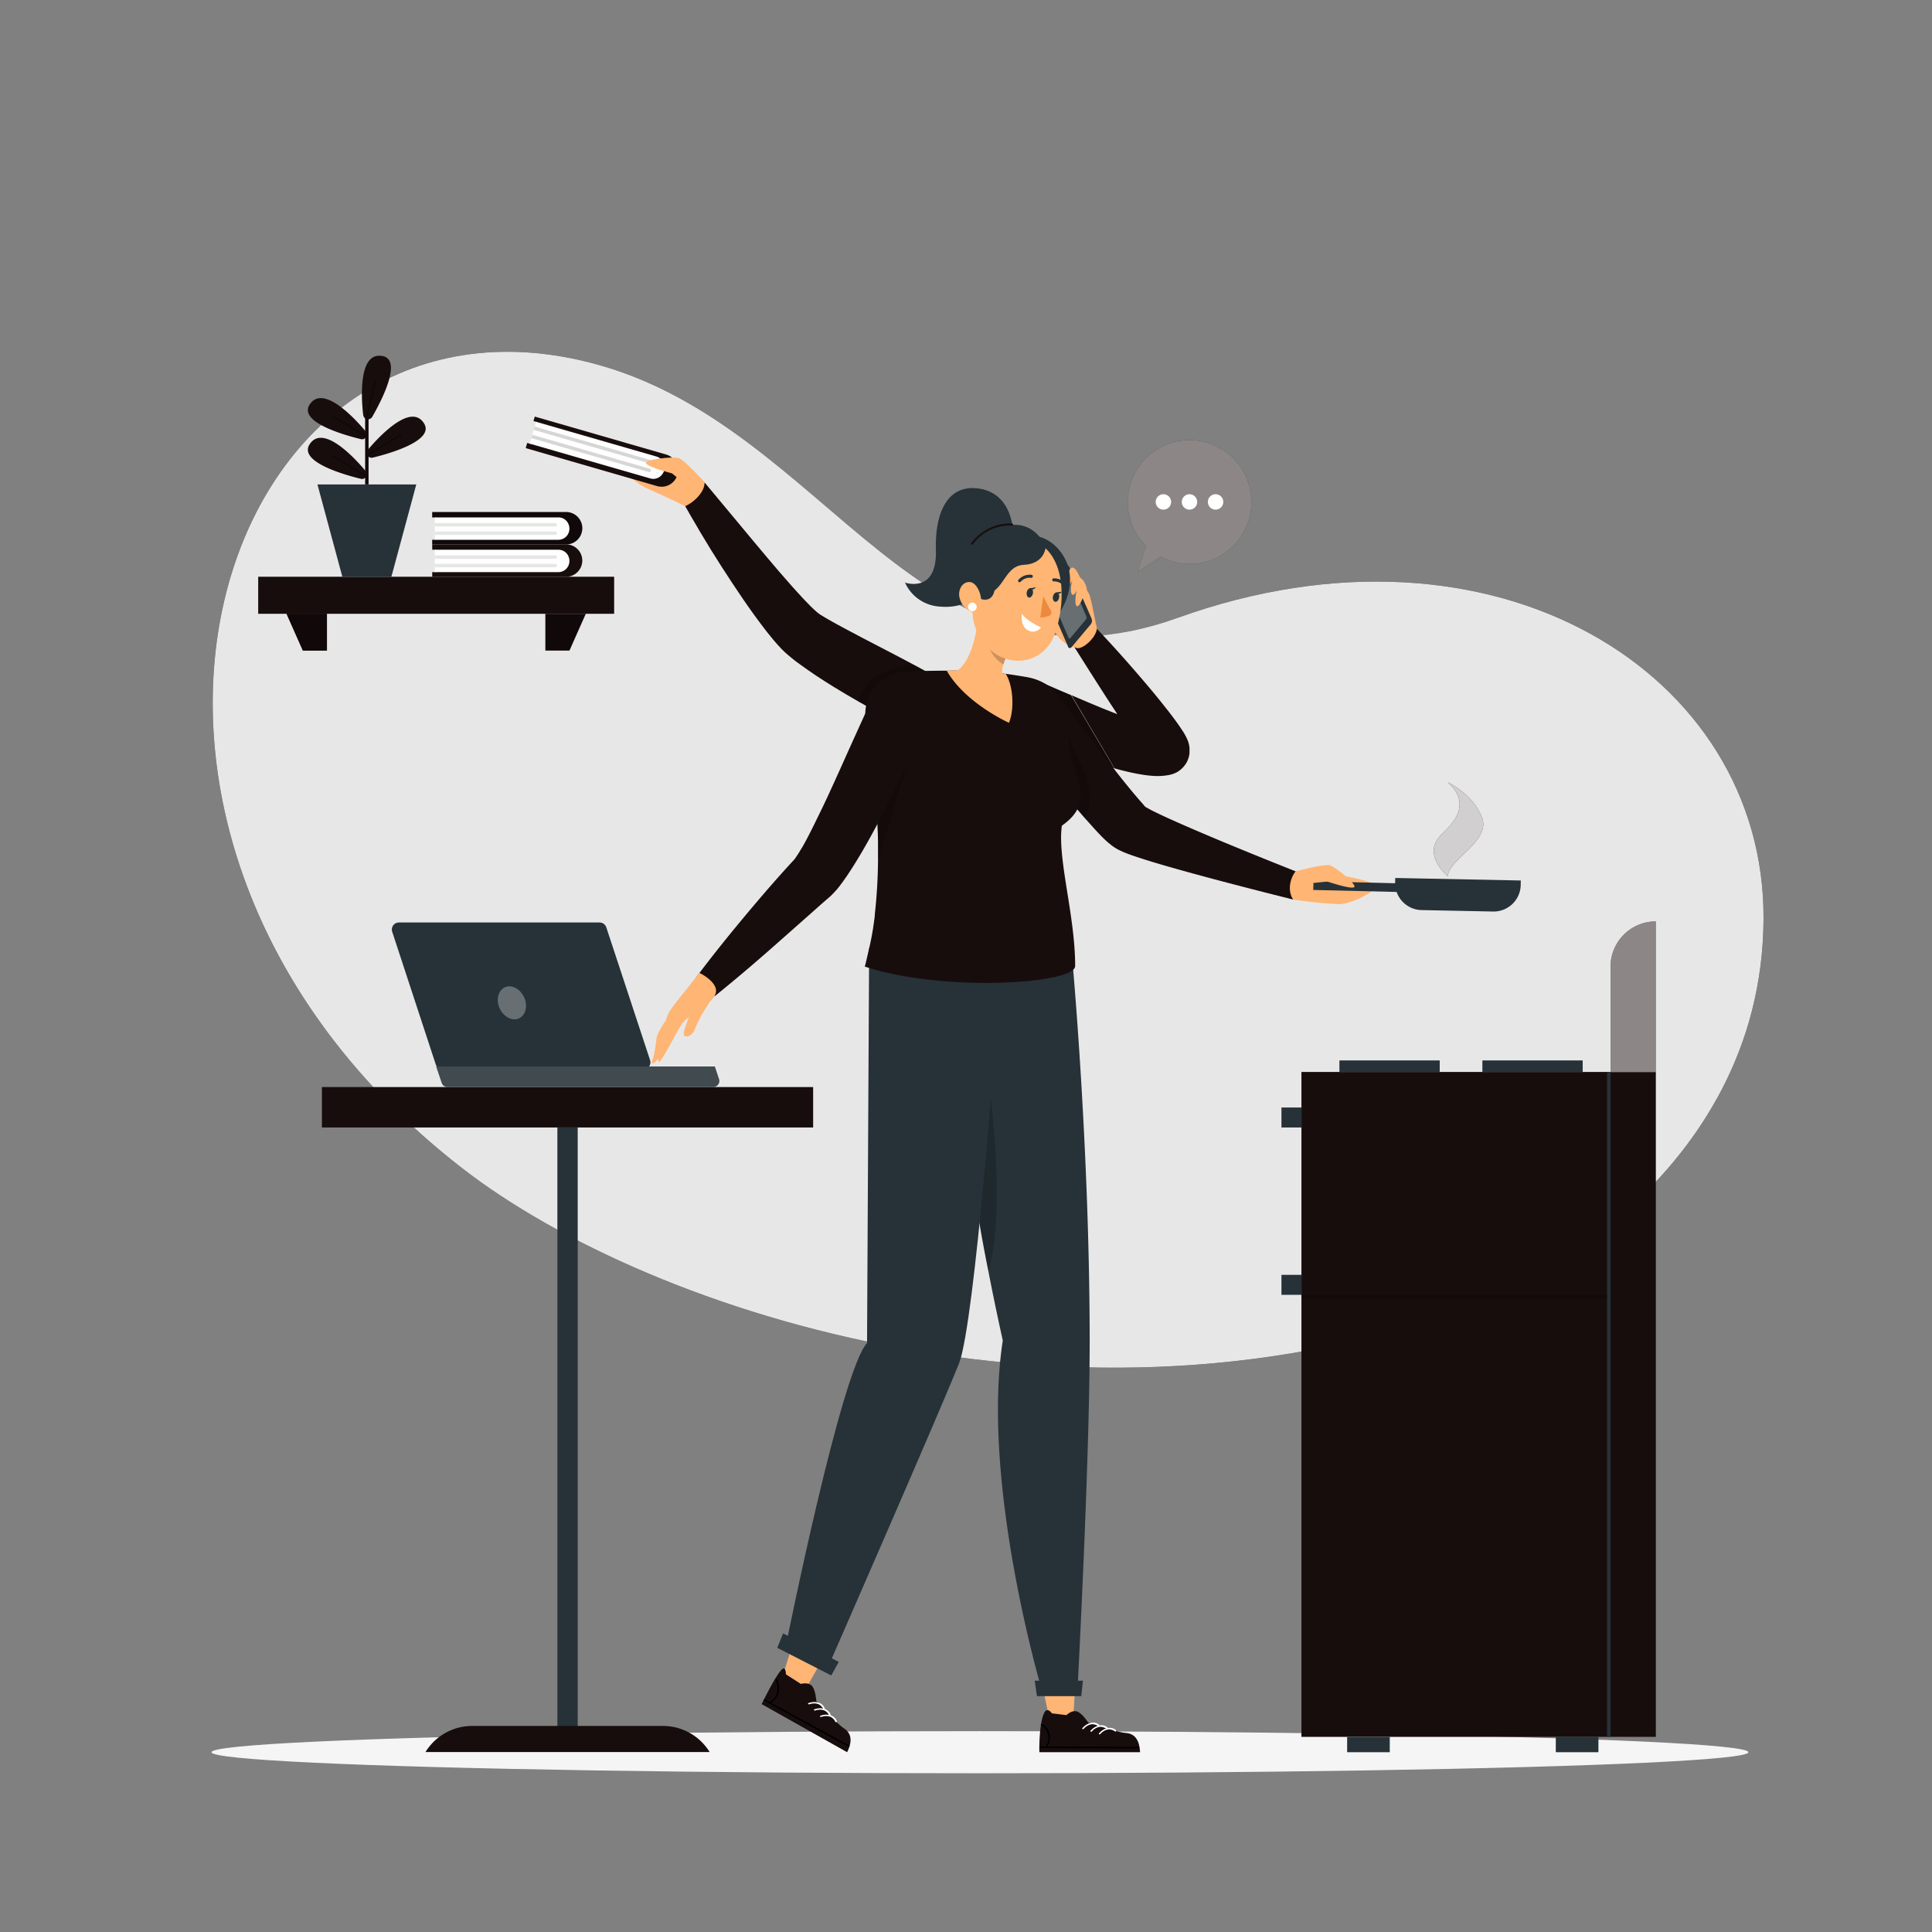 <svg xmlns="http://www.w3.org/2000/svg" viewBox="0 0 500 500"><rect x="0" y="0" width="500" height="500" fill="#808080" stroke="none"/><g id="freepik--background-simple--inject-196"><path d="M119.54,302.28C168.79,340.52,283.92,377.52,388.4,335c0,0,67.79-28.79,68-97.36.22-63.43-69.59-107.19-151.58-77.76-66.91,24-90-49.09-150.49-65.61C55.71,67.32,7.69,215.41,119.54,302.28Z" style="fill:#180D0D"></path><g style="opacity:0.9"><path d="M119.54,302.28C168.79,340.52,283.92,377.52,388.4,335c0,0,67.79-28.79,68-97.36.22-63.43-69.59-107.19-151.58-77.76-66.91,24-90-49.09-150.49-65.61C55.71,67.32,7.69,215.41,119.54,302.28Z" style="fill:#fff"></path></g></g><g id="freepik--Shadow--inject-196"><ellipse cx="253.61" cy="453.47" rx="198.87" ry="5.45" style="fill:#f5f5f5"></ellipse></g><g id="freepik--Kitchen--inject-196"><rect x="336.81" y="277.42" width="91.72" height="172.08" style="fill:#180D0D"></rect><rect x="331.64" y="329.93" width="5.17" height="5.17" style="fill:#263238"></rect><rect x="331.64" y="286.62" width="5.17" height="5.17" style="fill:#263238"></rect><rect x="336.81" y="335.1" width="79.99" height="0.89" style="opacity:0.2"></rect><rect x="415.91" y="277.42" width="0.89" height="172.08" style="fill:#263238"></rect><path d="M428.53,238.45h0a0,0,0,0,1,0,0v39a0,0,0,0,1,0,0H416.8a0,0,0,0,1,0,0V250.18A11.73,11.73,0,0,1,428.53,238.45Z" style="fill:#180D0D"></path><path d="M428.53,238.45h0a0,0,0,0,1,0,0v39a0,0,0,0,1,0,0H416.8a0,0,0,0,1,0,0V250.18A11.73,11.73,0,0,1,428.53,238.45Z" style="fill:#fff;opacity:0.5"></path><rect x="346.64" y="274.44" width="25.96" height="2.98" style="fill:#263238"></rect><rect x="383.64" y="274.44" width="25.96" height="2.98" style="fill:#263238"></rect><rect x="348.64" y="449.5" width="11.03" height="3.97" style="fill:#263238"></rect><rect x="402.64" y="449.5" width="11.03" height="3.97" style="fill:#263238"></rect></g><g id="freepik--Table--inject-196"><path d="M114.51,276.75h52a1.82,1.82,0,0,0,1.73-2.39L156.91,240a1.83,1.83,0,0,0-1.73-1.26H103.23a1.82,1.82,0,0,0-1.73,2.39l11.28,34.37A1.84,1.84,0,0,0,114.51,276.75Z" style="fill:#263238"></path><path d="M136.08,259.53c.36,2.37-1,4.28-2.94,4.28s-3.89-1.91-4.26-4.28,1-4.27,2.94-4.27S135.71,257.17,136.08,259.53Z" style="fill:#fff;opacity:0.3"></path><path d="M185,276l1.1,3.31a1.55,1.55,0,0,1-1.48,2H115.78a1.54,1.54,0,0,1-1.47-1.06L112.88,276Z" style="fill:#263238"></path><g style="opacity:0.3"><path d="M185,276l1.1,3.31a1.55,1.55,0,0,1-1.48,2H115.78a1.54,1.54,0,0,1-1.47-1.06L112.88,276Z" style="fill:#fff;opacity:0.4"></path></g><rect x="83.31" y="281.33" width="127.13" height="10.46" style="fill:#180D0D"></rect><rect x="144.25" y="291.79" width="5.26" height="157.71" style="fill:#263238"></rect><path d="M183.66,453.42H110.12a14.2,14.2,0,0,1,12.08-6.75h49.36a14.22,14.22,0,0,1,12.1,6.76Z" style="fill:#180D0D"></path></g><g id="freepik--Shelf--inject-196"><rect x="66.82" y="149.26" width="92.12" height="9.59" style="fill:#180D0D"></rect><polygon points="74.17 158.85 78.39 168.36 84.61 168.36 84.61 158.85 74.17 158.85" style="fill:#180D0D"></polygon><polygon points="74.17 158.85 78.39 168.36 84.61 168.36 84.61 158.85 74.17 158.85" style="fill:#180D0D"></polygon><polygon points="74.17 158.85 78.39 168.36 84.61 168.36 84.61 158.85 74.17 158.85" style="opacity:0.3"></polygon><polygon points="151.59 158.85 147.37 168.36 141.15 168.36 141.15 158.85 151.59 158.85" style="fill:#180D0D"></polygon><polygon points="151.59 158.85 147.37 168.36 141.15 168.36 141.15 158.85 151.59 158.85" style="opacity:0.3"></polygon><path d="M95.38,125.38V107.49a.44.44,0,1,0-.87,0v17.89Z" style="fill:#180D0D"></path><g style="opacity:0.3"><path d="M95.38,125.38V107.49a.44.44,0,1,0-.87,0v17.89Z"></path></g><polygon points="87.7 145.94 88.14 147.56 88.23 147.9 88.6 149.25 101.29 149.25 101.66 147.9 101.75 147.56 102.19 145.94 102.28 145.59 106.63 129.48 106.72 129.14 107.16 127.52 107.25 127.17 107.73 125.38 82.16 125.38 82.64 127.17 82.73 127.52 83.17 129.14 83.26 129.48 87.61 145.59 87.7 145.94" style="fill:#263238"></polygon><path d="M93.4,113.65a1.23,1.23,0,0,0,1.31-.49,1.06,1.06,0,0,0,.2-.46.77.77,0,0,0,0-.27,1.25,1.25,0,0,0-.28-.79c-1.66-2-10-11.67-13.94-7.63C76,108.9,88.83,112.54,93.4,113.65Z" style="fill:#180D0D"></path><g style="opacity:0.3"><path d="M86,108l8.71,5.15a1.06,1.06,0,0,0,.2-.46l-8.65-5.12a.25.25,0,0,0-.34.09A.24.24,0,0,0,86,108Z"></path></g><path d="M94.94,117.22a1.24,1.24,0,0,0,0,.27,1.28,1.28,0,0,0,.21.46,1.27,1.27,0,0,0,1.31.49c4.57-1.12,17.41-4.76,12.67-9.64-3.91-4-12.27,5.62-13.93,7.62A1.31,1.31,0,0,0,94.94,117.22Z" style="fill:#180D0D"></path><path d="M95,117.49a1.28,1.28,0,0,0,.21.46l8.71-5.15a.27.27,0,0,0,.08-.35.24.24,0,0,0-.34-.08Z" style="opacity:0.3"></path><path d="M94,107.41a1.29,1.29,0,0,0,.38.76,1.57,1.57,0,0,0,.21.17,1.45,1.45,0,0,0,.48.17,1.28,1.28,0,0,0,1.26-.62c2.34-4.07,8.56-15.88,1.76-15.82C92.45,92.11,93.68,104.84,94,107.41Z" style="fill:#180D0D"></path><g style="opacity:0.3"><path d="M94.58,108.34a1.45,1.45,0,0,0,.48.17l2.28-9.86a.26.26,0,0,0-.19-.3.25.25,0,0,0-.3.19Z"></path></g><path d="M93.4,123.92a1.23,1.23,0,0,0,1.31-.49,1.06,1.06,0,0,0,.2-.46.77.77,0,0,0,0-.27,1.25,1.25,0,0,0-.28-.79c-1.66-2-10-11.67-13.94-7.63C76,119.17,88.83,122.81,93.4,123.92Z" style="fill:#180D0D"></path><g style="opacity:0.3"><path d="M86,118.28l8.71,5.15a1.06,1.06,0,0,0,.2-.46l-8.65-5.12a.25.25,0,0,0-.34.09A.24.24,0,0,0,86,118.28Z"></path></g><path d="M112.78,142.27h-.92v-1.38h34.85a4.19,4.19,0,0,1,0,8.37H111.86v-1.19h.92Z" style="fill:#180D0D"></path><path d="M112.54,142.27v5.8h32a2.86,2.86,0,0,0,2.82-2.9,2.94,2.94,0,0,0-.82-2.06,2.81,2.81,0,0,0-2-.84Z" style="fill:#fff"></path><path d="M112.54,143.73v.89h31.15a.44.44,0,0,0,.44-.44h0a.45.45,0,0,0-.44-.45Z" style="fill:#e6e6e6"></path><path d="M112.54,145.92v.88h31.15a.44.44,0,0,0,.44-.44h0a.44.44,0,0,0-.44-.44Z" style="fill:#e6e6e6"></path><path d="M112.78,133.9h-.92v-1.38h34.85a4.19,4.19,0,0,1,0,8.37H111.86V139.7h.92Z" style="fill:#180D0D"></path><g style="opacity:0.3"><path d="M112.78,133.9h-.92v-1.38h34.85a4.19,4.19,0,0,1,0,8.37H111.86V139.7h.92Z"></path></g><path d="M112.54,133.9v5.8h32a2.86,2.86,0,0,0,2.82-2.9,2.92,2.92,0,0,0-.82-2.05,2.78,2.78,0,0,0-2-.85Z" style="fill:#fff"></path><path d="M112.54,135.37v.88h31.15a.44.44,0,0,0,.44-.44h0a.44.44,0,0,0-.44-.44Z" style="fill:#e6e6e6"></path><path d="M112.54,137.55v.89h31.15a.45.45,0,0,0,.44-.45h0a.44.44,0,0,0-.44-.44Z" style="fill:#e6e6e6"></path></g><g id="freepik--speech-bubble--inject-196"><path d="M323.86,129.9a16,16,0,0,1-23.49,14.18l-6,4,2.21-6.81a16,16,0,1,1,27.27-11.4Z" style="fill:#180D0D"></path><g style="opacity:0.5"><path d="M323.86,129.9a16,16,0,0,1-23.49,14.18l-6,4,2.21-6.81a16,16,0,1,1,27.27-11.4Z" style="fill:#fff"></path></g><circle cx="307.84" cy="129.9" r="2" style="fill:#fff"></circle><circle cx="301.09" cy="129.9" r="2" style="fill:#fff"></circle><circle cx="314.59" cy="129.9" r="2" style="fill:#fff"></circle></g><g id="freepik--Character--inject-196"><path d="M240.44,174.2l-.15.29-6.66,13.07c-3.91-1.87-7.71-3.88-11.45-6-2.18-1.24-4.34-2.52-6.5-3.85-2.94-1.81-5.82-3.7-8.78-5.87l-1.12-.82-1.16-.94-.59-.49-.71-.62c-.47-.42-.8-.77-1.2-1.17-1.41-1.48-2.54-2.87-3.65-4.27-4.36-5.6-8.08-11.23-11.77-16.95S179.58,135,176.25,129.1l6.13-4.2,12.84,15.42c4.26,5.09,8.56,10.24,12.91,14.87,1.07,1.14,2.18,2.26,3.17,3.12.22.17.49.42.66.53l.26.18.42.26.88.54,1,.58c2.64,1.53,5.55,3,8.44,4.56,4.48,2.35,9.06,4.68,13.56,7.09,1.19.64,2.38,1.28,3.55,1.93Z" style="fill:#180D0D"></path><path d="M240.05,174l.24.51-6.66,13.07c-3.91-1.87-7.71-3.88-11.45-6,1.69-7.68,10-9.21,14.32-9.48Z" style="opacity:0.2"></path><path d="M177.33,131s-6.31-3.07-9.43-4.39c-2.84-1.2-6.35-4-5.93-5.83,1.64-7,10.35-1.33,10.35-1.33l10,5.32C182.53,126.88,180.08,129.76,177.33,131Z" style="fill:#ffb573"></path><path d="M137.34,114.89l-.9-.26-.39,1.34,34,9.83a4.25,4.25,0,0,0,2.35-8.17l-34-9.82-.34,1.16.9.26Z" style="fill:#180D0D"></path><path d="M137.1,114.82l1.64-5.66,31.19,9a2.9,2.9,0,0,1,1.94,3.62,3,3,0,0,1-1.38,1.77,2.82,2.82,0,0,1-2.19.27Z" style="fill:#fff"></path><path d="M137.52,113.39l.25-.86,30.39,8.78a.44.44,0,0,1,.3.55h0a.45.45,0,0,1-.55.31Z" style="fill:#d6d6d6"></path><path d="M138.13,111.26l.25-.86,30.39,8.78a.44.44,0,0,1,.31.55h0a.45.45,0,0,1-.56.31Z" style="fill:#d6d6d6"></path><path d="M182.33,124.77s-5.21-5.77-6.69-6.23-9.18.39-8.43,1.42,6.69,2.54,6.69,2.54l2.84,2.29Z" style="fill:#ffb573"></path><path d="M277.19,179.91l-1.07-.46c-1.73-.71-3.46-1.48-5.18-2.23l-1.5-.66-2.05-.89-5.88,12.52-.07.15c4.62,2.24,9.23,4.27,14,6.11l1.74.66c.53.21,1.07.4,1.61.6l1.17.42c2.64,1,5.33,1.83,8.12,2.63l.06,0,.23.06Zm.52-12.93c.11.18.22.36.34.54a1.81,1.81,0,0,0,.31,0c1.48.94,5.26-2.52,5.48-4.8-.46-.49-.92-1-1.39-1.46-.16-.17-.32-.35-.49-.52l-3.89,3-1.57,1.23a.41.41,0,0,0,.07.11Z" style="fill:#180D0D"></path><path d="M307.84,194.24c0,.23,0,.46,0,.7l-.05.37a5.59,5.59,0,0,1-.12.56c-.05.18-.11.37-.17.54s-.14.37-.27.66a6.5,6.5,0,0,1-1,1.45,6.58,6.58,0,0,1-1.57,1.28,6.7,6.7,0,0,1-1.62.65l-.52.12-.35.06a16,16,0,0,1-4,.15c-1.1-.08-2.09-.22-3-.38-1.9-.32-3.65-.73-5.35-1.17-.47-.13-.93-.25-1.39-.39l-11.15-18.93c2.57,1.11,5.13,2.2,7.69,3.25,1.4.57,2.8,1.13,4.19,1.66L287,181.53q-4.48-6.94-8.91-14a1.81,1.81,0,0,0,.31,0c1.48.94,5.26-2.52,5.48-4.8q5.84,6.18,11.35,12.64c2.15,2.49,4.25,5,6.33,7.65,1.05,1.31,2.07,2.64,3.09,4.07.52.72,1,1.45,1.58,2.32a15.51,15.51,0,0,1,.9,1.64c.1.2.19.41.31.72a7.35,7.35,0,0,1,.38,1.54A5.93,5.93,0,0,1,307.84,194.24Z" style="fill:#180D0D"></path><path d="M288.85,199.71l-.1-.12-.7-.83-12.47-14.88-3.31-3.95-2.83-3.37,1.5.66c1.72.75,3.45,1.52,5.18,2.23l1.07.46,11.15,18.93Z" style="opacity:0.2"></path><path d="M283.84,162.77c-.22,2.28-4,5.74-5.48,4.8a1.81,1.81,0,0,1-.31,0,2.76,2.76,0,0,1-.65-.18,6.58,6.58,0,0,1-1.3-.65,8.06,8.06,0,0,1-3-3.08,1.49,1.49,0,0,1-.13-.37c-.3-1.46-.45-3.1-.75-4.38a.57.57,0,0,1,.19-.63,1.17,1.17,0,0,1,1.09,0h0a2,2,0,0,1,.57.33.13.13,0,0,1,.07.06.64.64,0,0,1,.17.16A2.56,2.56,0,0,1,275,160c.44,2.21,3.92,1.75,3.92,1.75l1.42-4.07.49-1.42h0l.91-2.62a.45.45,0,0,1,.07.07c0,.07.07.14.1.2.56,1.31,1.51,6.85,1.87,8.17A1.56,1.56,0,0,1,283.84,162.77Z" style="fill:#ffb573"></path><path d="M282.3,161.55l-5,5.95a.49.49,0,0,1-.89-.16L270.64,154a1.51,1.51,0,0,1,.19-1.44l5-6c.3-.35.7-.27.89.17l5.75,13.31A1.51,1.51,0,0,1,282.3,161.55Z" style="fill:#263238"></path><g style="opacity:0.3"><path d="M281.05,160.3,277,165.14c-.16.18-.36.14-.46-.09l-5.05-11.7a.78.78,0,0,1,.1-.74l4.1-4.84c.15-.18.36-.14.46.09l5,11.69A.77.77,0,0,1,281.05,160.3Z" style="fill:#fff"></path></g><path d="M281.84,153.75a3.05,3.05,0,0,0-2.51-2c-.84,0-1.17,3.73-.93,4.61.49,1.82,1.8-1.57,1.8-1.57l.73,1.67C281.69,155.61,282.42,154.84,281.84,153.75Z" style="fill:#ffb573"></path><path d="M280.48,150.41a3.62,3.62,0,0,0-2.25-1.41c-.84,0-1.24,3.51-1,4.38.49,1.82,1.88-1.34,1.88-1.34l1.76,1.91C281.63,153.09,281.29,151.89,280.48,150.41Z" style="fill:#ffb573"></path><path d="M279.11,148.64c-.11-.3-.79-1.77-1.63-1.75s-1.53,2.77-1.29,3.65c.49,1.82,1.88-1.34,1.88-1.34l1.76,1.91C280.13,150.63,279.92,150.12,279.11,148.64Z" style="fill:#ffb573"></path><path d="M336.8,226.09l-2.14,6.71q-10.43-2.6-20.8-5.35c-3.46-.93-6.92-1.87-10.4-2.86s-6.92-2-10.56-3.25c-.48-.18-.92-.33-1.42-.53l-.75-.3-.85-.39a12.35,12.35,0,0,1-2.33-1.44l-.8-.65c-.21-.19-.43-.37-.64-.57-1.56-1.48-2.75-2.84-4-4.22l-1.41-1.58-1.1-1.27c-1.34-1.54-2.65-3.08-4-4.62L275,205c-4.63-5.51-9.14-11-13.62-16.67l11.9-9.13c4.21,5.64,8.48,11.33,12.77,16.9,2.15,2.78,4.31,5.55,6.49,8.19,1.07,1.31,2.21,2.63,3.15,3.69.11.11.2.24.31.37l.42.47h0l.46.26c.3.18.68.37,1,.55,2.93,1.48,6.19,2.92,9.4,4.32s6.49,2.78,9.77,4.15C323.59,220.81,330.2,223.48,336.8,226.09Z" style="fill:#180D0D"></path><path d="M280.69,211.66l-1.1-1.27c-1.34-1.54-2.65-3.08-4-4.62l-.4-20.39c.22.6,1.68,7.11,4,11.19C282.39,202.16,282.91,208.59,280.69,211.66Z" style="opacity:0.2"></path><path d="M334.66,232.8A117.67,117.67,0,0,0,346.48,234c3.33,0,10.27-3.62,9.45-4.87s-9.49-2.67-9.49-2.67l-11.11-1C334,227.12,333.05,230.3,334.66,232.8Z" style="fill:#ffb573"></path><rect x="339.91" y="228.33" width="22.56" height="2.24" transform="translate(5.57 -8.31) rotate(1.37)" style="fill:#263238"></rect><path d="M360,228.93H392.5a0,0,0,0,1,0,0v1.17a7,7,0,0,1-7,7H367a7,7,0,0,1-7-7v-1.17a0,0,0,0,1,0,0Z" transform="matrix(1, 0.02, -0.02, 1, 5.66, -8.91)" style="fill:#263238"></path><path d="M374.73,226.8s-7.17-5.75-1.5-11,5.83-9.33,1.5-13.33c0,0,6.5,3,8.83,9.15S374.56,222.59,374.73,226.8Z" style="fill:#180D0D"></path><path d="M374.73,226.8s-7.17-5.75-1.5-11,5.83-9.33,1.5-13.33c0,0,6.5,3,8.83,9.15S374.56,222.59,374.73,226.8Z" style="fill:#fff;opacity:0.8"></path><path d="M335.33,225.49s7.39-2,8.87-1.55,7.36,5.25,6.19,5.7-6.88-1.5-6.88-1.5l-3.58.37Z" style="fill:#ffb573"></path><polygon points="269.26 433.81 271.67 445.32 277.73 445.32 278.39 433.81 269.26 433.81" style="fill:#ffb573"></polygon><path d="M295.05,453.47c-.2-3.76-1.81-4.88-3.84-5s-9.58-2.67-9.58-2.67-1.49-2.38-2.87-2.86-2.76.93-2.76.93l-3.79-.46s-1.08-1.72-1.92-.22c-1.29,2.33-1.36,8.77-1.3,10.28Z" style="fill:#180D0D"></path><path d="M294.59,452.49l-4.72,0-20.67-.1c-.26,0-.2-.41.06-.4h1.4l0-.06a3.76,3.76,0,0,0-1.23-5.45c-.21-.12.06-.47.26-.34a4.09,4.09,0,0,1,1.36,5.85H274l20.66.11C294.92,452.09,294.85,452.49,294.59,452.49Z"></path><path d="M280.44,447.43c1.12-1.27,2.7-1.63,3.81-.67.18.15.44-.2.26-.35-1.28-1.09-3.12-.62-4.38.81-.19.21.12.41.31.21Z" style="fill:#fff"></path><path d="M282.55,448.1c1.12-1.27,2.7-1.62,3.81-.67.18.15.44-.19.27-.35-1.28-1.09-3.12-.61-4.39.82-.18.21.13.41.31.2Z" style="fill:#fff"></path><path d="M284.74,448.77c1.12-1.26,2.7-1.62,3.81-.67.18.15.44-.19.26-.34-1.27-1.1-3.12-.62-4.38.81-.19.21.12.41.31.2Z" style="fill:#fff"></path><polygon points="205.81 423.36 202.18 434.96 208.07 437.9 213.78 427.81 205.81 423.36" style="fill:#ffb573"></polygon><path d="M219.24,453.47c1.65-3.38.79-5.14-.92-6.24s-7.06-7-7.06-7-.15-2.8-1.11-3.9-2.88-.53-2.88-.53l-3.87-2.48s0-2.5-1.22-1.12c-1.74,2-4.39,7.47-5.07,8.82Z" style="fill:#180D0D"></path><path d="M219.56,452.09l-4.07-2.23-17.77-9.72c-.23-.12,0-.46.24-.34l1.2.66.05,0a4.06,4.06,0,0,0,1.47-5.59c-.13-.21.26-.41.38-.2a4.42,4.42,0,0,1-1.54,6L202,442l17.77,9.72C220,451.87,219.78,452.21,219.56,452.09Z"></path><path d="M209.42,441.07c1.59-.56,3.15-.1,3.66,1.27.08.22.47.05.39-.17-.58-1.58-2.42-2.06-4.22-1.43-.27.09-.09.42.17.33Z" style="fill:#fff"></path><path d="M210.94,442.69c1.59-.56,3.15-.1,3.65,1.27.09.22.48.05.4-.17-.58-1.58-2.42-2.06-4.22-1.43-.27.09-.09.42.17.33Z" style="fill:#fff"></path><path d="M212.52,444.34c1.59-.56,3.15-.1,3.66,1.27.08.22.47.05.39-.17-.58-1.58-2.42-2.06-4.22-1.43-.27.09-.09.42.17.33Z" style="fill:#fff"></path><path d="M249.28,283a393.94,393.94,0,0,0,6.5,45.92q1.62,8.41,3.74,18c-5.71,36.85,10,90.09,10,90.09l9.36-.21s3.18-59.5,3.13-90.65c-.08-51-4.66-99.65-4.66-99.65l-25.46-.1S247.19,254,249.28,283Z" style="fill:#263238"></path><path d="M249.28,283a393.94,393.94,0,0,0,6.5,45.92c6-20.41-2.18-64-2.18-64Z" style="opacity:0.2"></path><polygon points="279.83 438.96 280.26 434.96 267.79 434.96 268.36 438.96 279.83 438.96" style="fill:#263238"></polygon><path d="M224.93,245.4l-.54,102.17c-6.74,7.3-20.87,77.68-20.87,77.68l10.88,5.94s29.73-67.93,33.82-78.42S258,265,258,265l-6.91-16.76Z" style="fill:#263238"></path><polygon points="215.13 433.61 217.07 430.09 202.66 422.72 201.16 426.46 215.13 433.61" style="fill:#263238"></polygon><path d="M278.25,250c0,4.65-34.13,6.85-54.44.15.34-1.26.83-3.46,1.12-4.73.15-.59.28-1.2.41-1.83q.63-3,1.06-6.65c0-.1,0-.22,0-.33a136.1,136.1,0,0,0,.83-14.08c0-1.33,0-2.7,0-4.1,0-1.73-.08-3.5-.17-5.33a204.61,204.61,0,0,0-2.95-26.44,10.91,10.91,0,0,1,10-12.79c1.74-.13,3.57-.21,5.44-.24s3.67-.06,5.41-.06a108.32,108.32,0,0,1,14.19.67l1.08.14c1.77.23,3.56.52,5.3.81,7.51,1.3,10.75,6.5,11,15.5.29,10,7.88,16.23-1.72,23C273.61,222.15,278.25,236.88,278.25,250Z" style="fill:#180D0D"></path><path d="M227.28,222.51c0-1.33,0-2.7,0-4.1,0-1.73-.08-3.5-.17-5.33L235,197.16Z" style="opacity:0.2"></path><path d="M236.68,189.53l-10.13,15.26c-.16-1.83-.34-3.7-.57-5.59v0Z" style="opacity:0.2"></path><path d="M245,173.55c4.81,8.45,16.12,13.51,16.12,13.51,1.53-3.78,1-9.85-.85-12.7l-1.08-.14A108.32,108.32,0,0,0,245,173.55Z" style="fill:#ffb573"></path><path d="M274.17,158.61s5.69-7.81.74-15.19-13-4.31-13-4.31Z" style="fill:#263238"></path><path d="M260.38,176.87a1.36,1.36,0,0,0,.18.39c1.63,2.58-.14,4.94-3,4.73a5.63,5.63,0,0,1-.81-.11,4.89,4.89,0,0,1-2.64-1.48h0a62.45,62.45,0,0,0-7-6.43c4.23-2.27,5.77-10.32,6.16-15.35l6.57,8.36,1.23,1.82a15.22,15.22,0,0,0-1.42,3.23A5.19,5.19,0,0,0,260.38,176.87Z" style="fill:#ffb573"></path><g style="opacity:0.2"><path d="M259.68,172a15.22,15.22,0,0,1,1.42-3.23L259.87,167l-4.13.09A9.74,9.74,0,0,0,259.68,172Z"></path></g><path d="M252.1,149.64c-.66,8.27-1.11,11.75,2.36,16.53,5.22,7.19,15.32,6.15,18.39-1.76,2.76-7.13,3.37-19.45-4-23.81s-16.05.78-16.71,9Z" style="fill:#ffb573"></path><path d="M253.92,155.05c-4.15-1.1-2.52-5.38-2.52-5.38l6.11,1S258.06,156.15,253.92,155.05Z" style="fill:#263238"></path><path d="M270.65,141.36s-.11,4.58-5.71,4.82-5.19,8.82-11.4,7.22c-7.67-2-4.76-8.52-2.91-11.36C251.8,140.23,264.35,129.4,270.65,141.36Z" style="fill:#263238"></path><path d="M262.19,138s.12-10.25-8.85-11.56c-8.25-1.21-11.42,6.46-11.13,15.9.36,11.4-8,8.43-8,8.43a10.55,10.55,0,0,0,9,6.21C258.47,158.41,262.19,138,262.19,138Z" style="fill:#263238"></path><path d="M251.57,140.92a.23.23,0,0,1-.14,0,.24.24,0,0,1-.07-.34,12.44,12.44,0,0,1,10.6-5.08.25.25,0,0,1,.24.26.23.23,0,0,1-.26.24,11.92,11.92,0,0,0-10.16,4.85A.26.26,0,0,1,251.57,140.92Z" style="fill:#180D0D"></path><path d="M269.4,162.38s-4-1.82-4.91-3.57c0,0-.59,3.14,1.52,4.29A2.54,2.54,0,0,0,269.4,162.38Z" style="fill:#fff"></path><path d="M265.7,153.33c-.09.67.19,1.26.62,1.32s.87-.43,1-1.1-.18-1.26-.62-1.32-.86.43-1,1.1Z" style="fill:#263238"></path><path d="M272.48,154.43c-.09.67.19,1.26.62,1.32s.87-.43,1-1.09-.18-1.26-.62-1.32-.86.43-1,1.09Z" style="fill:#263238"></path><path d="M273.25,153.35l1.66-.24s-1,1.14-1.66.24Z" style="fill:#263238"></path><path d="M270,154.3s.91,1.93,1.94,3.64a1,1,0,0,1-.54,1.49,10.21,10.21,0,0,1-2.17.41Z" style="fill:#ed893e"></path><path d="M248.39,154.91a5.34,5.34,0,0,0,2.82,3.35c1.75.76,2.94-1.11,2.71-3.21-.2-1.89-1.36-4.56-3.24-4.42s-2.88,2.37-2.29,4.28Z" style="fill:#ffb573"></path><path d="M252.76,157.07a1.12,1.12,0,1,1-1.12-1.12A1.12,1.12,0,0,1,252.76,157.07Z" style="fill:#fff"></path><path d="M263.88,150.66a.38.38,0,0,0,.28-.12,3.12,3.12,0,0,1,2.67-1,.41.41,0,0,0,.46-.32.4.4,0,0,0-.32-.46,3.9,3.9,0,0,0-3.38,1.27.4.4,0,0,0,0,.56.43.43,0,0,0,.28.11Z" style="fill:#263238"></path><path d="M275.6,151.86a.4.4,0,0,0,.34-.64,3.91,3.91,0,0,0-3.27-1.54.4.4,0,0,0-.36.43.41.41,0,0,0,.44.36,3.12,3.12,0,0,1,2.57,1.24.39.39,0,0,0,.28.15Z" style="fill:#263238"></path><path d="M266.47,152.24l1.66-.23s-1,1.13-1.66.23Z" style="fill:#263238"></path><path d="M240,185.56c-2.86,7.08-6,13.92-9.37,20.75-1.68,3.42-3.44,6.8-5.3,10.18s-3.81,6.71-6.13,10.17l-.92,1.31c-.31.43-.65.89-1,1.35s-.78,1-1.21,1.43c-.18.23-.52.55-.78.82l-.42.41-.27.24c-1.35,1.15-2.74,2.38-4.12,3.62l-8.39,7.42c-5.62,5-11.31,9.87-17.18,14.6l-4.9-4.72c4.53-6.06,9.26-11.9,14.11-17.67,2.43-2.88,4.88-5.74,7.4-8.58,1.27-1.42,2.53-2.83,3.88-4.27.08-.09.19-.2.23-.26l.06-.09a2.63,2.63,0,0,0,.16-.23c.17-.24.32-.45.53-.78s.39-.59.59-.94.41-.68.62-1c1.67-2.89,3.24-6.2,4.83-9.45s3.1-6.63,4.64-10c3-6.71,6.08-13.53,9.17-20.2Z" style="fill:#180D0D"></path><path d="M181,251.77s6,2.88,3.85,6.11-6.85,4.7-8.54,7.36-5.07,9.63-5.82,9.58,1.54-10.38,2.32-12.18,4.38-6,4.38-6Z" style="fill:#ffb573"></path><path d="M172.3,264.06s-2.3,3.36-2.43,4.85a29.4,29.4,0,0,1-1.12,5.89c-.44.88,1.6.27,2.31-2.6A77.44,77.44,0,0,0,172.3,264.06Z" style="fill:#ffb573"></path><path d="M184.44,256.46a9.44,9.44,0,0,1-1.48,4,29.37,29.37,0,0,0-3.1,5.87c-.64,1.74-2.35,2.37-2.82,1.6s1.15-3.91,1.75-6.49S184.44,256.46,184.44,256.46Z" style="fill:#ffb573"></path></g></svg>
